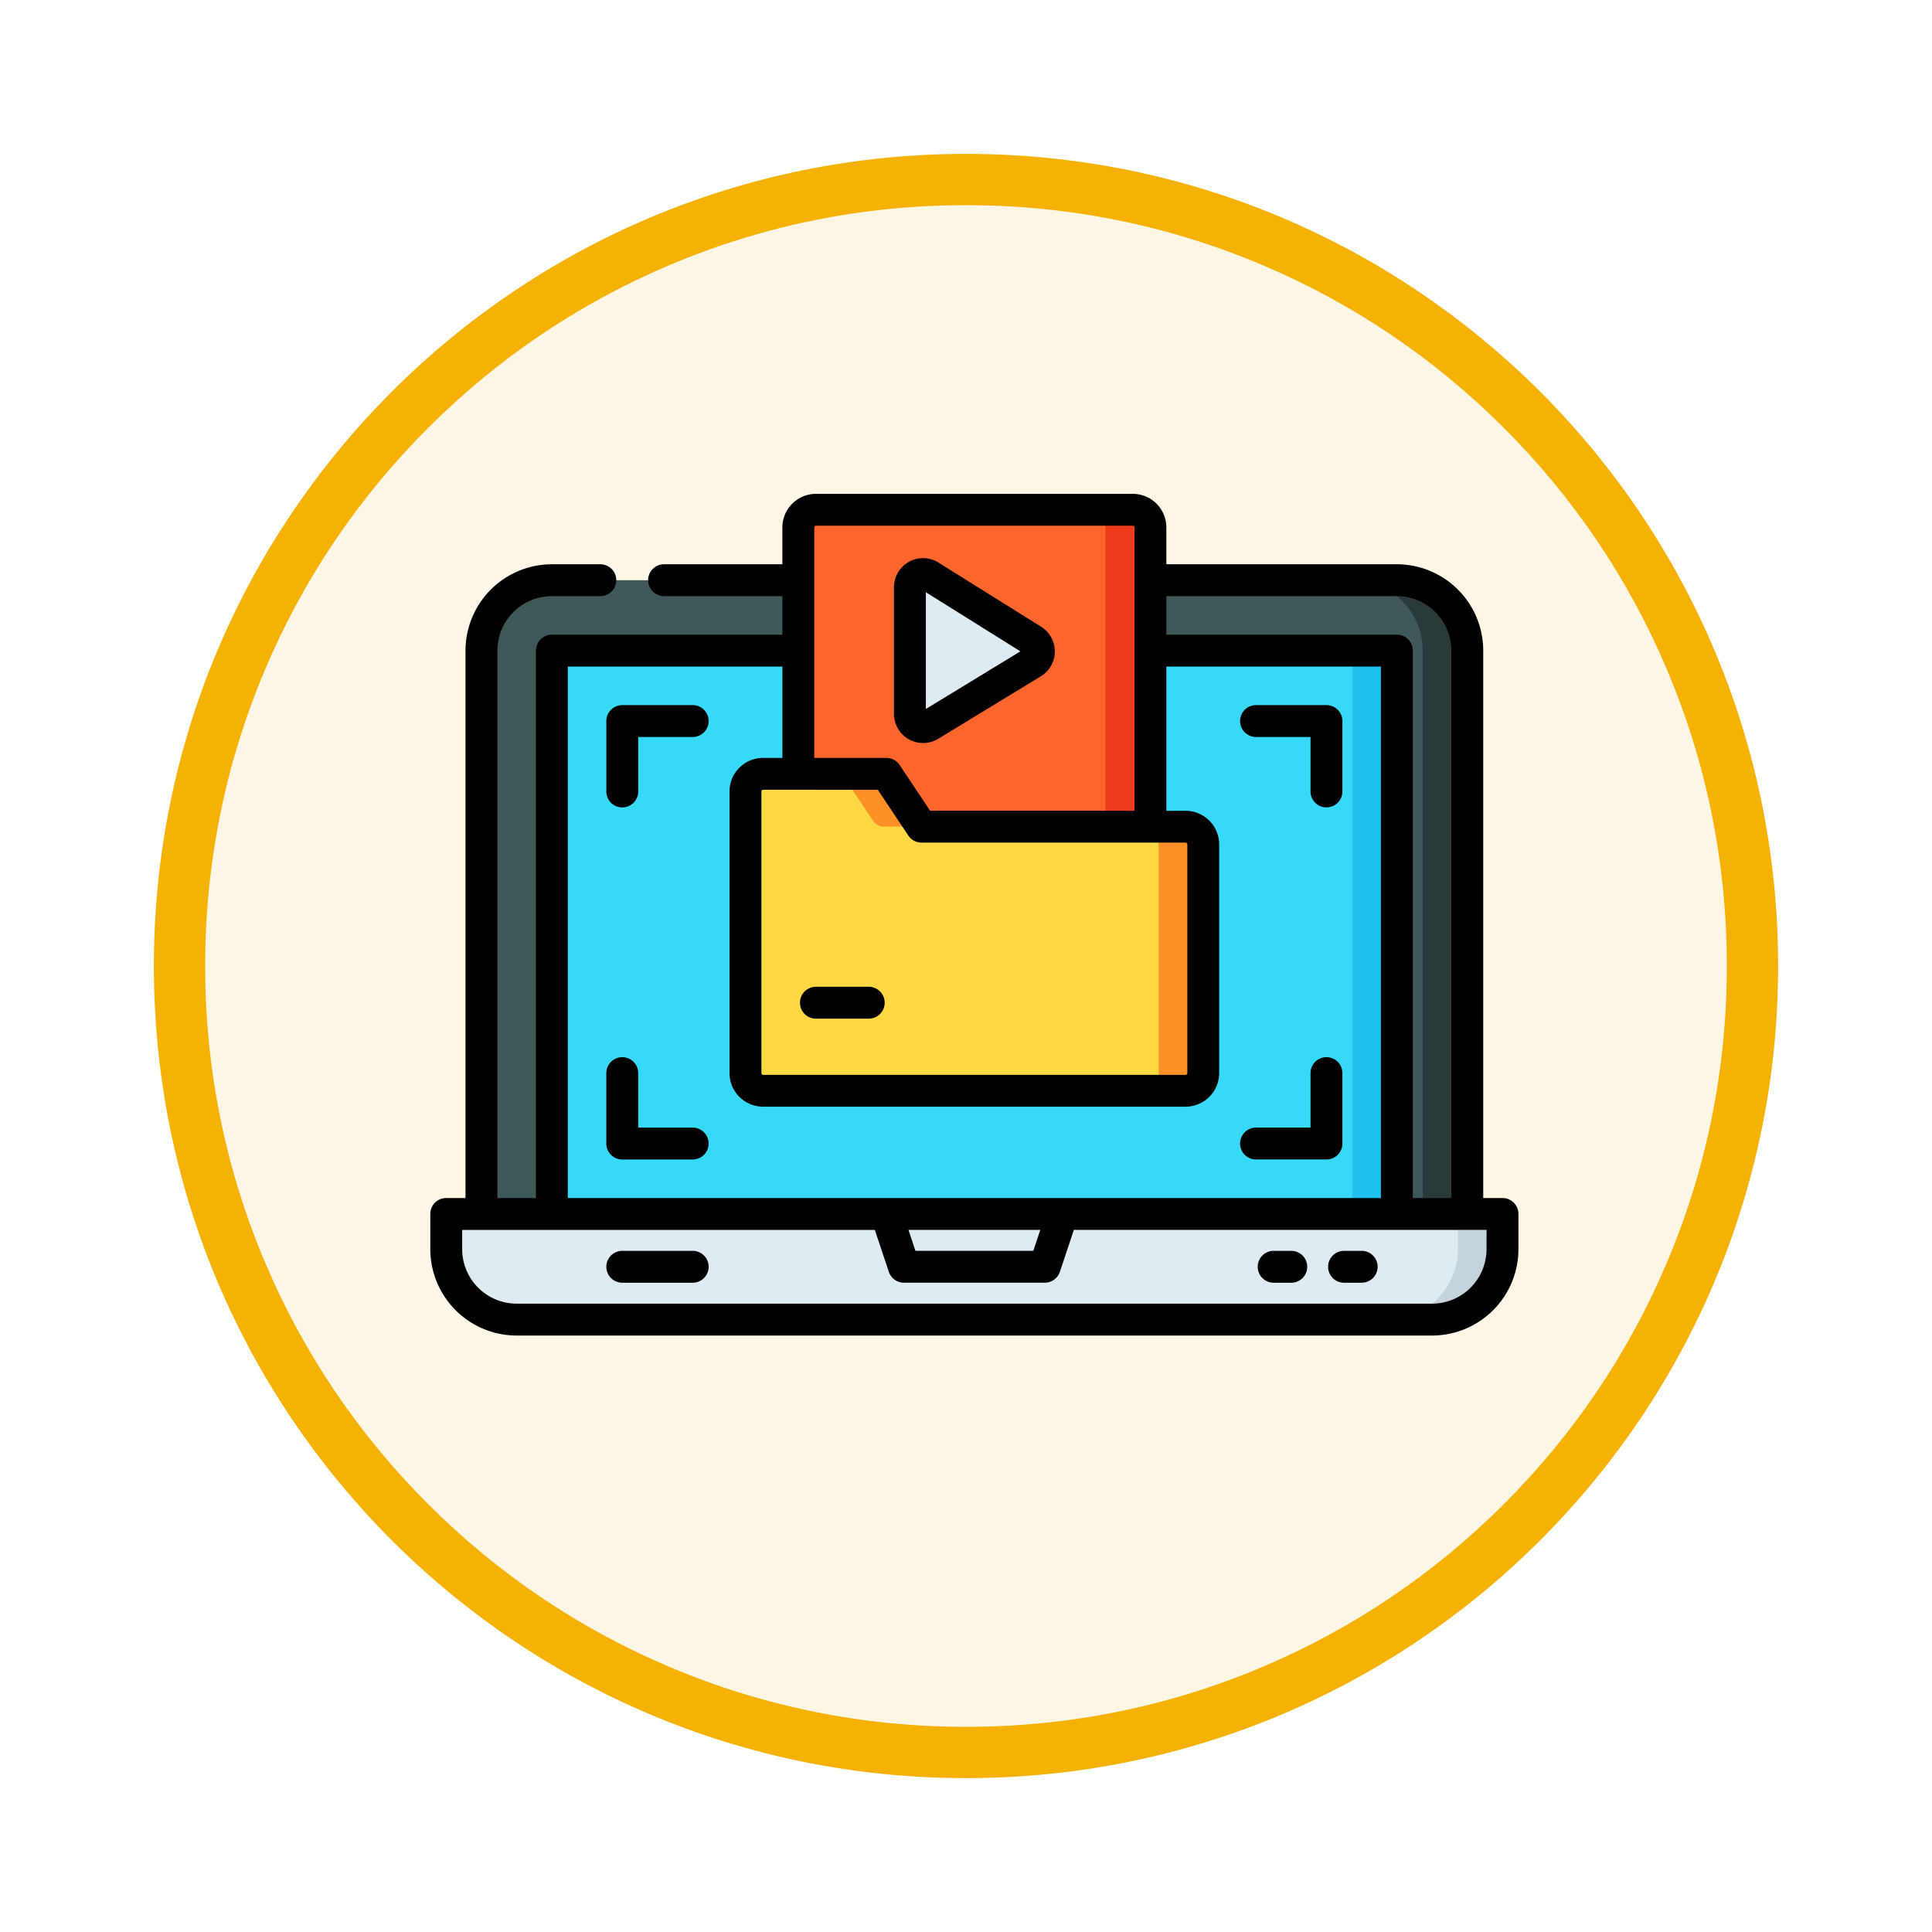 <svg xmlns="http://www.w3.org/2000/svg" xmlns:xlink="http://www.w3.org/1999/xlink" width="113" height="113" viewBox="0 0 113 113">
  <defs>
    <filter id="Trazado_982547" x="0" y="0" width="113" height="113" filterUnits="userSpaceOnUse">
      <feOffset dy="3" input="SourceAlpha"/>
      <feGaussianBlur stdDeviation="3" result="blur"/>
      <feFlood flood-opacity="0.161"/>
      <feComposite operator="in" in2="blur"/>
      <feComposite in="SourceGraphic"/>
    </filter>
  </defs>
  <g id="Grupo_1211527" data-name="Grupo 1211527" transform="translate(-374.02 -1592.846)">
    <g id="Grupo_1211208" data-name="Grupo 1211208" transform="translate(383.02 1598.846)">
      <g id="Grupo_1210736" data-name="Grupo 1210736" transform="translate(0)">
        <g id="Grupo_1210537" data-name="Grupo 1210537">
          <g id="Grupo_1164202" data-name="Grupo 1164202">
            <g id="Grupo_1158168" data-name="Grupo 1158168">
              <g id="Grupo_1152576" data-name="Grupo 1152576">
                <g id="Grupo_1148633" data-name="Grupo 1148633">
                  <g id="Grupo_1148525" data-name="Grupo 1148525">
                    <g transform="matrix(1, 0, 0, 1, -9, -6)" filter="url(#Trazado_982547)">
                      <g id="Trazado_982547-2" data-name="Trazado 982547" transform="translate(9 6)" fill="#fdf6e4">
                        <path d="M 47.5 93.5 C 41.289 93.5 35.265 92.284 29.595 89.886 C 24.118 87.569 19.198 84.252 14.973 80.027 C 10.748 75.802 7.431 70.882 5.114 65.405 C 2.716 59.735 1.5 53.711 1.5 47.5 C 1.5 41.289 2.716 35.265 5.114 29.595 C 7.431 24.118 10.748 19.198 14.973 14.973 C 19.198 10.748 24.118 7.431 29.595 5.114 C 35.265 2.716 41.289 1.5 47.5 1.5 C 53.711 1.5 59.735 2.716 65.405 5.114 C 70.882 7.431 75.802 10.748 80.027 14.973 C 84.252 19.198 87.569 24.118 89.886 29.595 C 92.284 35.265 93.5 41.289 93.5 47.5 C 93.5 53.711 92.284 59.735 89.886 65.405 C 87.569 70.882 84.252 75.802 80.027 80.027 C 75.802 84.252 70.882 87.569 65.405 89.886 C 59.735 92.284 53.711 93.5 47.5 93.5 Z" stroke="none"/>
                        <path d="M 47.5 3 C 41.491 3 35.664 4.176 30.18 6.496 C 24.881 8.737 20.122 11.946 16.034 16.034 C 11.946 20.122 8.737 24.881 6.496 30.18 C 4.176 35.664 3 41.491 3 47.5 C 3 53.509 4.176 59.336 6.496 64.82 C 8.737 70.119 11.946 74.878 16.034 78.966 C 20.122 83.054 24.881 86.263 30.18 88.504 C 35.664 90.824 41.491 92 47.5 92 C 53.509 92 59.336 90.824 64.82 88.504 C 70.119 86.263 74.878 83.054 78.966 78.966 C 83.054 74.878 86.263 70.119 88.504 64.82 C 90.824 59.336 92 53.509 92 47.5 C 92 41.491 90.824 35.664 88.504 30.18 C 86.263 24.881 83.054 20.122 78.966 16.034 C 74.878 11.946 70.119 8.737 64.82 6.496 C 59.336 4.176 53.509 3 47.5 3 M 47.5 0 C 73.734 0 95 21.266 95 47.5 C 95 73.734 73.734 95 47.5 95 C 21.266 95 0 73.734 0 47.5 C 0 21.266 21.266 0 47.5 0 Z" stroke="none" fill="#f5b104"/>
                      </g>
                    </g>
                  </g>
                </g>
              </g>
            </g>
          </g>
        </g>
      </g>
    </g>
    <g id="folder_1583419" transform="translate(399.188 1621.231)">
      <path id="Trazado_1057387" data-name="Trazado 1057387" d="M81.728,79.689V45.248a4.119,4.119,0,0,0-4.119-4.119H28.185a4.119,4.119,0,0,0-4.119,4.119V79.689Zm0,0" transform="translate(-21.075 -35.579)" fill="#3f5959"/>
      <path id="Trazado_1057388" data-name="Trazado 1057388" d="M436.411,41.129H433.8a4.119,4.119,0,0,1,4.119,4.119V79.689h2.61V45.247A4.119,4.119,0,0,0,436.411,41.129Zm0,0" transform="translate(-379.878 -35.579)" fill="#2a3939"/>
      <path id="Trazado_1057389" data-name="Trazado 1057389" d="M57.2,106.466V75.008a.746.746,0,0,1,.746-.746h47.933a.746.746,0,0,1,.746.746v31.458a.746.746,0,0,1-.746.746H57.945A.746.746,0,0,1,57.2,106.466Zm0,0" transform="translate(-50.09 -64.593)" fill="#36d9f6"/>
      <path id="Trazado_1057390" data-name="Trazado 1057390" d="M430.412,74.262H427.8a.746.746,0,0,1,.746.746v31.458a.746.746,0,0,1-.746.746h2.611a.746.746,0,0,0,.746-.746V75.008A.746.746,0,0,0,430.412,74.262Zm0,0" transform="translate(-374.624 -64.593)" fill="#1fc1ef"/>
      <path id="Trazado_1057391" data-name="Trazado 1057391" d="M69.28,341.391a4.118,4.118,0,0,1-4.119,4.118H11.619A4.118,4.118,0,0,1,7.5,341.391v-1.314a.746.746,0,0,1,.746-.746H68.534a.746.746,0,0,1,.746.746Zm0,0" transform="translate(-6.569 -296.713)" fill="#deecf1"/>
      <path id="Trazado_1057392" data-name="Trazado 1057392" d="M456.35,339.332h-2.61a.746.746,0,0,1,.746.746v1.314a4.118,4.118,0,0,1-4.119,4.118h2.61a4.118,4.118,0,0,0,4.119-4.118v-1.314A.745.745,0,0,0,456.35,339.332Zm0,0" transform="translate(-394.385 -296.714)" fill="#c5d3dd"/>
      <path id="Trazado_1057393" data-name="Trazado 1057393" d="M193.76,31.4V9.03A1.03,1.03,0,0,0,192.731,8H174.2a1.03,1.03,0,0,0-1.029,1.03V31.4Zm0,0" transform="translate(-151.643 -6.568)" fill="#fc652c"/>
      <path id="Trazado_1057394" data-name="Trazado 1057394" d="M312.014,8h-2.631a1.03,1.03,0,0,1,1.029,1.029V31.4h2.631V9.03A1.03,1.03,0,0,0,312.014,8Zm0,0" transform="translate(-270.926 -6.568)" fill="#ed3a1b"/>
      <path id="Trazado_1057395" data-name="Trazado 1057395" d="M174.057,150.781H149.346a1.029,1.029,0,0,1-1.03-1.029V133.276a1.03,1.03,0,0,1,1.03-1.03h6.808a.745.745,0,0,1,.621.333L158.391,135a.747.747,0,0,0,.621.332h15.046a1.03,1.03,0,0,1,1.03,1.03v13.385a1.03,1.03,0,0,1-1.03,1.03Zm0,0" transform="translate(-129.88 -115.37)" fill="#fed943"/>
      <path id="Trazado_1057396" data-name="Trazado 1057396" d="M190.991,132.579,192.608,135a.747.747,0,0,0,.621.332h2.61a.747.747,0,0,1-.621-.332l-1.616-2.424a.745.745,0,0,0-.621-.333h-2.61A.745.745,0,0,1,190.991,132.579Zm0,0" transform="translate(-166.707 -115.37)" fill="#fd9127"/>
      <path id="Trazado_1057397" data-name="Trazado 1057397" d="M337.008,157.1H334.4a1.03,1.03,0,0,1,1.03,1.03v13.385a1.03,1.03,0,0,1-1.03,1.03h2.61a1.03,1.03,0,0,0,1.03-1.03V158.128A1.03,1.03,0,0,0,337.008,157.1Zm0,0" transform="translate(-292.831 -137.132)" fill="#fd9127"/>
      <path id="Trazado_1057398" data-name="Trazado 1057398" d="M225.676,46.449v-7.4a.772.772,0,0,1,1.181-.655l5.995,3.747a.772.772,0,0,1-.008,1.314l-5.994,3.653A.772.772,0,0,1,225.676,46.449Zm0,0" transform="translate(-197.624 -33.08)" fill="#deecf1"/>
      <path id="Trazado_1057399" data-name="Trazado 1057399" d="M63.371,41.959a.933.933,0,0,0-.659-.273H61.584V9.669a5.056,5.056,0,0,0-5.051-5.051H43.05V2.462A1.964,1.964,0,0,0,41.089.5H22.554a1.964,1.964,0,0,0-1.962,1.962V4.618h-6.92a.932.932,0,1,0,0,1.865h6.92V8.737H7.109a.933.933,0,0,0-.932.932V41.686H3.923V9.669A3.19,3.19,0,0,1,7.109,6.483H9.944a.932.932,0,0,0,0-1.865H7.109A5.057,5.057,0,0,0,2.059,9.669V41.686H.932A.932.932,0,0,0,0,42.618v2.06a5.057,5.057,0,0,0,5.05,5.051H58.593a5.057,5.057,0,0,0,5.05-5.051v-2.06a.933.933,0,0,0-.273-.659ZM56.534,6.483A3.19,3.19,0,0,1,59.72,9.669V41.686H57.466V9.669a.933.933,0,0,0-.932-.932H43.05V6.483ZM26.174,17.809l1.783,2.674a.932.932,0,0,0,.775.415H44.177a.1.1,0,0,1,.1.1V34.381a.1.1,0,0,1-.1.1H19.466a.1.1,0,0,1-.1-.1V17.907a.1.1,0,0,1,.1-.1ZM22.457,2.462a.1.1,0,0,1,.1-.1H41.089a.1.1,0,0,1,.1.1V19.034H29.232L27.449,16.36a.932.932,0,0,0-.775-.416H22.457ZM8.042,10.6H20.593v5.343H19.466A1.965,1.965,0,0,0,17.5,17.907V34.381a1.965,1.965,0,0,0,1.962,1.962H44.177a1.965,1.965,0,0,0,1.962-1.962V21a1.965,1.965,0,0,0-1.962-1.962H43.05V10.6H55.6V41.686H8.042Zm27.635,32.95-.408,1.224H28.375l-.408-1.224Zm26.1,1.127a3.19,3.19,0,0,1-3.186,3.187H5.05a3.19,3.19,0,0,1-3.186-3.186V43.551H26L26.818,46a.933.933,0,0,0,.885.638H35.94A.932.932,0,0,0,36.824,46l.817-2.451H61.779Zm0,0"/>
      <path id="Trazado_1057400" data-name="Trazado 1057400" d="M87.887,356.68H83.768a.932.932,0,0,0,0,1.865h4.119a.932.932,0,0,0,0-1.865Zm0,0" transform="translate(-72.54 -311.905)"/>
      <path id="Trazado_1057401" data-name="Trazado 1057401" d="M424.411,356.68h-1.03a.932.932,0,0,0,0,1.865h1.03a.932.932,0,0,0,0-1.865Zm0,0" transform="translate(-369.937 -311.905)"/>
      <path id="Trazado_1057402" data-name="Trazado 1057402" d="M391.279,356.68h-1.03a.932.932,0,0,0,0,1.865h1.03a.932.932,0,0,0,0-1.865Zm0,0" transform="translate(-340.923 -311.905)"/>
      <path id="Trazado_1057403" data-name="Trazado 1057403" d="M87.887,99.895H83.768a.932.932,0,0,0-.932.932v4.119a.932.932,0,0,0,1.865,0v-3.186h3.186a.932.932,0,1,0,0-1.865Zm0,0" transform="translate(-72.54 -87.039)"/>
      <path id="Trazado_1057404" data-name="Trazado 1057404" d="M381.963,101.76h3.186v3.186a.932.932,0,0,0,1.865,0v-4.119a.932.932,0,0,0-.932-.932h-4.119a.932.932,0,0,0,0,1.865Zm0,0" transform="translate(-333.667 -87.04)"/>
      <path id="Trazado_1057405" data-name="Trazado 1057405" d="M381.963,271.545h4.119a.932.932,0,0,0,.932-.932v-4.119a.932.932,0,1,0-1.865,0v3.186h-3.186a.932.932,0,0,0,0,1.865Zm0,0" transform="translate(-333.667 -232.114)"/>
      <path id="Trazado_1057406" data-name="Trazado 1057406" d="M87.887,269.681H84.7v-3.186a.932.932,0,1,0-1.865,0v4.119a.932.932,0,0,0,.932.932h4.119a.932.932,0,0,0,0-1.865Zm0,0" transform="translate(-72.54 -232.114)"/>
      <path id="Trazado_1057407" data-name="Trazado 1057407" d="M174.881,234.295h3.089a.932.932,0,1,0,0-1.865h-3.089a.932.932,0,1,0,0,1.865Zm0,0" transform="translate(-152.327 -203.1)"/>
      <path id="Trazado_1057408" data-name="Trazado 1057408" d="M219.046,41.377a1.707,1.707,0,0,0,1.722-.031l5.994-3.653a1.7,1.7,0,0,0,.017-2.9l-5.995-3.747a1.7,1.7,0,0,0-2.608,1.446v7.4a1.707,1.707,0,0,0,.87,1.486Zm.995-8.6,5.53,3.457-5.53,3.369Zm0,0" transform="translate(-191.056 -26.522)"/>
    </g>
  </g>
</svg>
